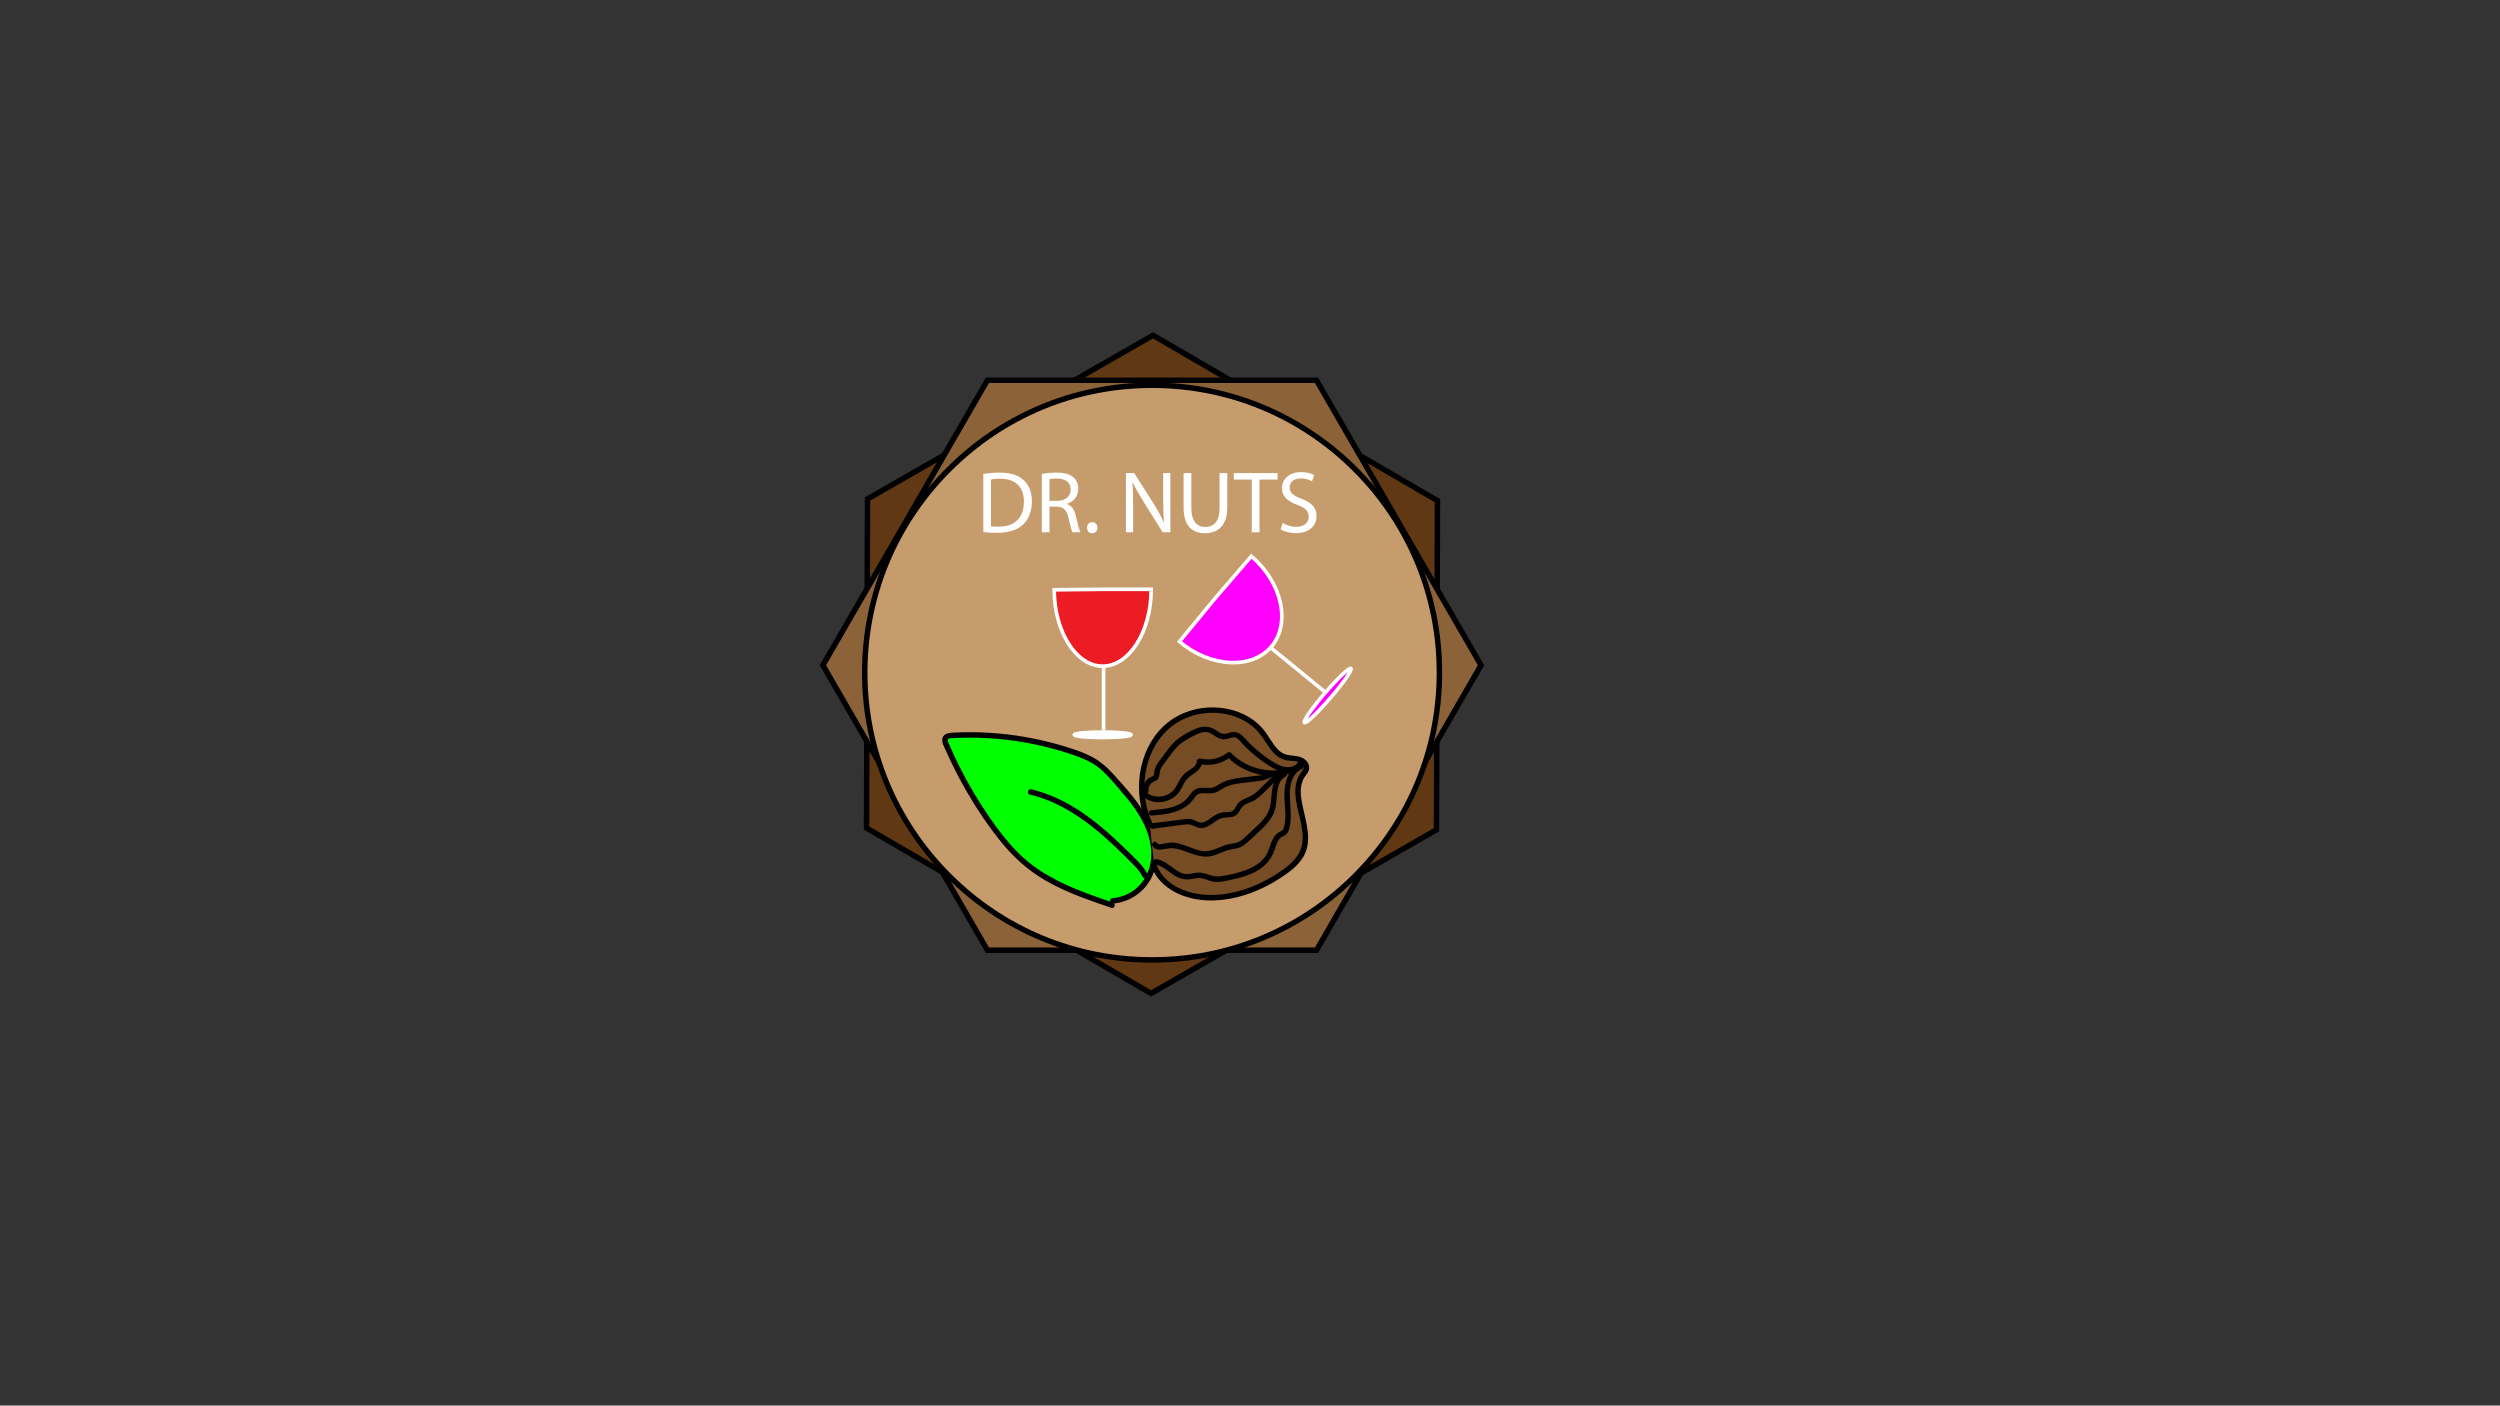 <?xml version="1.0" encoding="utf-8"?>
<!-- Generator: Adobe Illustrator 28.1.0, SVG Export Plug-In . SVG Version: 6.00 Build 0)  -->
<svg version="1.1" id="Layer_1" xmlns="http://www.w3.org/2000/svg" xmlns:xlink="http://www.w3.org/1999/xlink" x="0px" y="0px"
	 viewBox="0 0 1366 768" style="enable-background:new 0 0 1366 768;" xml:space="preserve">
<rect x="0" y="0" width="1366" height="768" fill="#333333" stroke="none"/>
<style type="text/css">
	.st0{fill:#603813;}
	.st1{fill:#8C6239;}
	.st2{fill:#C69C6D;}
	.st3{fill:#00FF00;}
	.st4{fill:#754C24;}
	.st5{fill:#FFFFFF;}
	.st6{fill:#ED1C24;stroke:#FFFFFF;stroke-width:2;stroke-miterlimit:10;}
	.st7{fill:none;stroke:#FFFFFF;stroke-width:2;stroke-miterlimit:10;}
	.st8{fill:#FFFFFF;stroke:#FFFFFF;stroke-width:2;stroke-miterlimit:10;}
	.st9{fill:#FF00FF;stroke:#FFFFFF;stroke-width:2;stroke-miterlimit:10;}
</style>
<g>
	<polygon class="st0" points="473.47,452.43 474.01,272.63 629.99,183.2 785.43,273.56 784.89,453.36 628.91,542.8 	"/>
	<path d="M629.98,184.93l153.95,89.49l-0.53,178.07l-154.48,88.57l-153.95-89.49l0.53-178.07L629.98,184.93 M629.99,181.47
		l-157.48,90.3l-0.54,181.53l156.94,91.24l157.48-90.3l0.54-181.53L629.99,181.47L629.99,181.47z"/>
</g>
<g>
	<polygon class="st1" points="539.52,519.19 449.62,363.48 539.52,207.77 719.33,207.77 809.23,363.48 719.33,519.19 	"/>
	<path d="M540.39,209.27l178.07,0l89.03,154.21l-89.03,154.21l-178.07,0l-89.03-154.21L540.39,209.27 M538.66,206.27l-90.77,157.21
		l90.77,157.21l181.53,0l90.77-157.21l-90.77-157.21L538.66,206.27L538.66,206.27z"/>
</g>
<g>
	<circle class="st2" cx="629.5" cy="367.5" r="157"/>
	<path d="M629.5,212c41.54,0,80.59,16.17,109.96,45.54C768.83,286.91,785,325.96,785,367.5s-16.17,80.59-45.54,109.96
		C710.09,506.83,671.04,523,629.5,523s-80.59-16.17-109.96-45.54C490.17,448.09,474,409.04,474,367.5s16.17-80.59,45.54-109.96
		C548.91,228.17,587.96,212,629.5,212 M629.5,209C541.96,209,471,279.96,471,367.5S541.96,526,629.5,526S788,455.04,788,367.5
		S717.04,209,629.5,209L629.5,209z"/>
</g>
<g>
	<path class="st3" d="M607.66,494.6c-16.96-5.76-34.38-11.78-47.97-23.45c-5.98-5.13-11.05-11.23-15.76-17.54
		c-10.83-14.52-19.91-30.34-26.98-47.02c-0.45-1.05-0.88-2.28-0.34-3.29c0.62-1.16,2.16-1.39,3.48-1.47
		c22.45-1.26,45.13,1.86,66.41,9.13c4.67,1.6,9.33,3.42,13.35,6.27c3.83,2.71,6.96,6.26,10.06,9.78
		c6.63,7.53,13.37,15.23,17.36,24.44c3.99,9.21,4.83,20.36-0.26,29c-3.95,6.7-11.32,11.24-19.08,11.76"/>
	<g>
		<path d="M608.06,493.15c-18.76-6.37-37.99-13.17-52.18-27.63c-7.23-7.37-13.32-15.91-18.94-24.55
			c-5.68-8.73-10.76-17.85-15.19-27.28c-1.12-2.39-2.21-4.8-3.24-7.23c-0.31-0.74-1.12-2.13-0.26-2.75
			c0.79-0.57,2.34-0.41,3.25-0.45c5.42-0.26,10.85-0.27,16.27-0.02c10.94,0.5,21.82,2.03,32.48,4.58
			c5.28,1.26,10.49,2.77,15.63,4.51c4.89,1.66,9.78,3.57,13.93,6.71c4.09,3.1,7.42,7.16,10.78,11c3.28,3.74,6.52,7.53,9.37,11.61
			c5.58,7.97,9.69,17.22,9.02,27.15c-0.62,9.14-6.16,17.31-14.86,20.55c-1.99,0.74-4.07,1.21-6.19,1.37c-1.91,0.14-1.93,3.14,0,3
			c9.45-0.71,18.08-6.63,21.82-15.39c4.02-9.39,2.37-20.22-1.91-29.22c-4.58-9.63-11.97-17.78-19.07-25.63
			c-3.67-4.06-7.67-7.69-12.59-10.19c-4.93-2.51-10.3-4.21-15.59-5.8c-11.12-3.33-22.58-5.54-34.14-6.64
			c-5.79-0.55-11.61-0.82-17.43-0.79c-2.83,0.01-5.66,0.09-8.49,0.25c-2.16,0.12-4.82,0.5-5.54,2.94c-0.69,2.32,1,4.97,1.9,7.01
			c1.16,2.62,2.36,5.23,3.62,7.81c2.41,4.95,5,9.82,7.77,14.58c5.53,9.53,11.74,18.74,18.67,27.31
			c6.81,8.42,14.71,15.56,24.09,21.02c9.11,5.3,19,9.1,28.93,12.57c2.42,0.85,4.85,1.67,7.29,2.5
			C609.09,496.67,609.88,493.77,608.06,493.15L608.06,493.15z"/>
	</g>
</g>
<g>
	<path class="st4" d="M628.14,450.07c-8.22-17.77-4.68-41.07,10.3-53.68c14.98-12.61,40.65-11.01,52.1,4.87
		c3.41,4.73,6.1,10.83,11.69,12.48c2.41,0.71,5.01,0.44,7.43,1.11s4.77,2.95,4.12,5.37c-0.27,1.01-1.01,1.82-1.64,2.67
		c-8.57,11.63,5.19,28.72-0.13,42.15c-1.88,4.76-5.93,8.29-10.08,11.28c-12.26,8.83-27.1,14.63-42.19,14.13
		c-11.95-0.39-24.95-5.99-29.06-17.22"/>
	<g>
		<path d="M629.43,449.31c-7.49-16.36-4.87-37.85,8.49-50.47c12.03-11.35,32.69-12.69,45.84-2.46c3.48,2.71,5.86,6.15,8.25,9.8
			c2.45,3.75,5.3,7.67,9.82,9c2.65,0.78,5.75,0.21,8.26,1.43c0.93,0.46,1.97,1.26,2.24,2.32c0.31,1.24-0.81,2.28-1.48,3.2
			c-2.46,3.36-3.26,7.53-3.06,11.62c0.43,8.75,4.6,17.1,3.92,25.93c-0.38,4.98-3.04,9.01-6.69,12.29
			c-4.09,3.67-8.91,6.66-13.77,9.21c-9.85,5.17-21.01,8.31-32.2,7.75c-8.72-0.44-18.17-3.65-23.81-10.64
			c-1.32-1.63-2.37-3.49-3.11-5.45c-0.67-1.79-3.57-1.02-2.89,0.8c3.46,9.21,12.19,14.8,21.44,17.08
			c10.89,2.68,22.66,0.99,33.04-2.89c5.53-2.07,10.82-4.77,15.76-8c4.72-3.08,9.62-6.6,12.58-11.51c5.18-8.61,1.63-18.74-0.28-27.76
			c-0.88-4.16-1.62-8.63-0.4-12.8c0.28-0.96,0.67-1.88,1.17-2.75c0.66-1.15,1.64-2.11,2.23-3.29c1.21-2.38,0.34-4.99-1.64-6.64
			c-2.27-1.89-5.05-2.05-7.87-2.31c-2.69-0.25-4.9-1.16-6.83-3.07c-3.39-3.36-5.33-7.89-8.44-11.49
			c-11.83-13.68-34.19-15.13-48.96-5.58c-16.63,10.75-22.1,33.3-16.7,51.61c0.67,2.27,1.52,4.47,2.5,6.61
			C627.65,452.58,630.23,451.06,629.43,449.31L629.43,449.31z"/>
	</g>
</g>
<g>
	<g>
		<path d="M630.52,474.14c1.93,0,1.93-3,0-3C628.59,471.14,628.59,474.14,630.52,474.14L630.52,474.14z"/>
	</g>
</g>
<g>
	<path class="st3" d="M625.68,478.33c-1.44-2.92-3.74-5.32-6.03-7.64c-16.13-16.43-34.13-32.71-56.54-37.98"/>
	<g>
		<path d="M626.97,477.58c-2.4-4.72-6.65-8.39-10.36-12.07c-3.66-3.63-7.4-7.18-11.27-10.58c-7.8-6.83-16.22-13.11-25.54-17.71
			c-5.2-2.57-10.65-4.61-16.29-5.95c-1.88-0.45-2.68,2.44-0.8,2.89c19.85,4.73,36.03,18.04,50.29,32.01
			c1.98,1.94,3.94,3.91,5.88,5.89c2.1,2.15,4.12,4.34,5.5,7.04C625.26,480.81,627.84,479.29,626.97,477.58L626.97,477.58z"/>
	</g>
</g>
<g>
	<g>
		<path d="M629.8,452.9c1.93,0,1.93-3,0-3C627.87,449.9,627.87,452.9,629.8,452.9L629.8,452.9z"/>
	</g>
</g>
<g>
	<path class="st4" d="M710.84,416.82c-1.38,2.77-4.77,4.08-7.85,3.84c-3.08-0.24-5.92-1.74-8.54-3.38
		c-5.7-3.56-10.89-7.92-15.38-12.91c-1.09-1.21-2.26-2.54-3.86-2.88c-2.18-0.46-4.32,1.06-6.54,1c-2.96-0.08-5.13-2.84-7.95-3.72
		c-3.26-1.01-6.7,0.63-9.71,2.23c-2.69,1.43-5.41,2.87-7.68,4.9c-1.82,1.63-3.3,3.6-4.77,5.55c-1.04,1.38-2.08,2.77-3.12,4.15
		c-1.59,2.12-3.25,4.4-3.41,7.04c-0.04,0.66,0,1.38-0.36,1.93c-0.43,0.66-1.27,0.88-2,1.19c-2.44,1.06-3.99,3.86-3.6,6.49"/>
	<g>
		<path d="M709.54,416.06c-1.6,2.98-5.29,3.57-8.32,2.78c-3.79-0.99-7.25-3.52-10.37-5.8c-3.19-2.34-6.18-4.97-8.93-7.81
			c-2.46-2.54-4.64-5.82-8.64-5.23c-1.67,0.25-3.39,1.24-5.1,0.94c-1.53-0.27-2.86-1.38-4.15-2.19c-3.42-2.15-6.9-2.12-10.57-0.59
			c-3.56,1.49-7.17,3.45-10.2,5.85c-3.1,2.46-5.35,5.82-7.71,8.95c-1.31,1.74-2.74,3.45-3.76,5.39c-0.47,0.9-0.88,1.87-1.08,2.87
			c-0.16,0.75,0.04,2.21-0.55,2.71c-0.65,0.56-1.73,0.72-2.45,1.24c-0.73,0.53-1.33,1.17-1.84,1.91c-1.04,1.49-1.52,3.37-1.31,5.18
			c0.22,1.89,3.23,1.92,3,0c-0.18-1.54,0.22-3.03,1.33-4.16c1.07-1.09,2.7-1.21,3.72-2.34c1.24-1.36,0.74-3.5,1.4-5.13
			c0.69-1.71,1.89-3.2,2.99-4.66c2.4-3.19,4.65-6.7,7.7-9.31c1.45-1.23,3.09-2.22,4.75-3.14c1.76-0.98,3.55-2,5.43-2.74
			c1.83-0.72,3.86-1.19,5.77-0.46c1.45,0.55,2.67,1.59,4,2.36c1.4,0.81,2.96,1.4,4.61,1.27c1.7-0.13,3.3-1.04,5-1.06
			c1.78-0.03,2.97,1.66,4.05,2.85c1.33,1.46,2.71,2.86,4.15,4.2c2.81,2.62,5.84,5.03,9.03,7.18c3.49,2.36,7.34,4.78,11.67,5.02
			c3.53,0.2,7.26-1.4,8.97-4.6C713.04,415.87,710.46,414.36,709.54,416.06L709.54,416.06z"/>
	</g>
</g>
<g>
	<path class="st4" d="M710.82,418.75c-5.68,2.44-7.65,9.55-7.58,15.73c0.07,6.18,1.45,12.53-0.41,18.42c-0.21,0.68-0.49,1.37-1,1.86
		c-0.57,0.55-1.37,0.78-2.07,1.15c-3.44,1.82-3.95,6.41-5.51,9.98c-1.91,4.38-5.83,7.64-10.13,9.7c-4.31,2.07-9.03,3.08-13.7,4.07
		c-2.51,0.53-5.1,1.07-7.61,0.56c-2.24-0.45-4.28-1.69-6.54-1.94c-2.81-0.31-5.6,0.95-8.43,0.76c-6.15-0.42-10.2-7.38-16.32-8.15"/>
	<g>
		<path d="M710.07,417.46c-6.8,3.06-8.53,11.45-8.29,18.18c0.16,4.69,1.02,9.5,0.25,14.18c-0.17,1.01-0.37,2.07-0.75,3.02
			c-0.42,1.08-1.32,1.27-2.27,1.78c-1.51,0.81-2.65,2.16-3.44,3.67c-1.69,3.21-2.14,6.88-4.33,9.85c-2.47,3.35-6.22,5.64-10.06,7.1
			c-4.37,1.67-9.15,2.77-13.77,3.49c-2.44,0.38-4.56,0.09-6.86-0.76c-2.15-0.8-4.18-1.39-6.5-1.15c-2.34,0.24-4.74,1.11-7.1,0.6
			c-1.8-0.39-3.39-1.37-4.88-2.42c-3.17-2.21-6.18-4.97-10.15-5.55c-0.81-0.12-1.6,0.2-1.85,1.05c-0.2,0.7,0.25,1.73,1.05,1.85
			c3.52,0.51,6.22,2.95,9.02,4.95c3.07,2.19,6.27,3.63,10.12,3.13c2.28-0.3,4.57-1.04,6.86-0.46c2.26,0.57,4.28,1.67,6.63,1.9
			c2.37,0.23,4.76-0.27,7.06-0.76c2.42-0.51,4.83-1.03,7.21-1.69c4.22-1.18,8.33-2.88,11.79-5.61c3.15-2.48,5.31-5.64,6.61-9.42
			c0.59-1.69,1.05-3.46,1.96-5.02c0.39-0.66,0.85-1.27,1.46-1.74c0.79-0.6,1.79-0.84,2.59-1.43c1.68-1.24,2.15-3.63,2.48-5.57
			c0.39-2.34,0.44-4.69,0.34-7.05c-0.32-7.57-2.44-19.57,6.33-23.52C713.34,419.26,711.81,416.67,710.07,417.46L710.07,417.46z"/>
	</g>
</g>
<g>
	<path class="st4" d="M703.58,421.46c-11.25,2.96-23.99-0.64-32.03-9.05c-4.44,3.57-10.58,4.91-16.1,3.51
		c0.14,3.96-4.92,5.59-7.7,8.41c-2.14,2.16-2.99,5.27-4.79,7.72c-3.77,5.16-11.95,6.35-17.04,2.49"/>
	<g>
		<path d="M703.19,420.01c-10.84,2.78-22.79-0.63-30.57-8.66c-0.61-0.63-1.49-0.49-2.12,0c-4.09,3.22-9.61,4.34-14.64,3.12
			c-0.94-0.23-1.9,0.45-1.9,1.45c0,2.74-3.39,4.28-5.28,5.69c-1.34,1-2.5,2.1-3.45,3.49c-1.04,1.54-1.75,3.27-2.69,4.86
			c-3.2,5.46-10.72,7.05-15.85,3.28c-1.56-1.14-3.06,1.46-1.51,2.59c5.85,4.3,14.84,2.82,19.09-3.03c1.25-1.72,2.03-3.72,3.13-5.53
			c0.99-1.63,2.31-2.75,3.85-3.83c2.67-1.88,5.72-3.89,5.71-7.52c-0.63,0.48-1.27,0.96-1.9,1.45c6.17,1.49,12.59,0.02,17.56-3.89
			c-0.71,0-1.41,0-2.12,0c8.52,8.8,21.63,12.48,33.49,9.44C705.85,422.43,705.06,419.53,703.19,420.01L703.19,420.01z"/>
	</g>
</g>
<g>
	<path class="st4" d="M701.69,423.03c-3.22,1.54-4.72,5.31-5.21,8.85c-0.49,3.53-0.27,7.2-1.38,10.59
		c-1.48,4.53-5.11,7.98-8.61,11.22c-1.69,1.57-3.38,3.14-5.08,4.71c-1.22,1.13-2.46,2.28-3.97,2.98c-1.97,0.91-4.2,0.98-6.31,1.49
		c-3.75,0.91-7.11,3.23-10.94,3.67c-7.74,0.89-15.03-6.05-22.64-4.41c-2.35,0.51-5.52,1.46-6.57-0.7"/>
	<g>
		<path d="M700.93,421.74c-5.9,3.02-5.93,10.26-6.45,15.95c-0.32,3.51-1.41,6.55-3.6,9.34c-2.02,2.56-4.51,4.74-6.9,6.95
			c-1.31,1.21-2.61,2.44-3.93,3.64c-1.26,1.16-2.55,2.25-4.21,2.76c-1.52,0.47-3.13,0.6-4.68,0.94c-1.69,0.37-3.28,1.02-4.87,1.69
			c-2.92,1.23-5.79,2.4-9.02,2.02c-2.85-0.33-5.56-1.49-8.22-2.49c-2.98-1.12-6.1-2.23-9.33-2.16c-1.52,0.03-2.96,0.42-4.44,0.71
			c-0.91,0.18-2.46,0.57-3.01-0.41c-0.95-1.68-3.54-0.17-2.59,1.51c1.47,2.6,4.55,2.2,7.04,1.66c2.91-0.63,5.47-0.45,8.32,0.45
			c5.81,1.82,11.37,4.99,17.63,3.27c3.47-0.96,6.56-2.86,10.13-3.51c1.56-0.29,3.15-0.48,4.64-1.06c1.69-0.66,3.09-1.77,4.42-2.97
			c2.73-2.47,5.46-4.96,8.08-7.54c2.3-2.27,4.51-4.78,5.86-7.75c1.73-3.8,1.61-7.88,2.06-11.93c0.36-3.26,1.45-6.88,4.58-8.48
			C704.16,423.45,702.65,420.86,700.93,421.74L700.93,421.74z"/>
	</g>
</g>
<g>
	<path class="st4" d="M629.15,444.13c7.83-0.55,16.65-1.6,21.41-7.85c0.92-1.2,1.67-2.59,2.93-3.43c2.81-1.86,6.67-0.2,9.9-1.16
		c1.64-0.49,3-1.62,4.48-2.47c3.39-1.96,7.39-2.47,11.27-2.94c6.23-0.75,12.45-1.51,18.68-2.26"/>
	<g>
		<path d="M629.15,445.63c8.26-0.58,17.66-1.69,22.93-8.9c0.62-0.85,1.17-1.82,2.02-2.47c0.97-0.76,2.2-0.85,3.39-0.84
			c2.25,0.01,4.53,0.36,6.7-0.41c2.44-0.87,4.37-2.72,6.82-3.59c2.34-0.84,4.81-1.22,7.26-1.52c6.51-0.81,13.03-1.58,19.55-2.37
			c1.89-0.23,1.92-3.23,0-3c-5.74,0.69-11.47,1.39-17.21,2.08c-5.1,0.62-10.17,1.16-14.6,4c-1.02,0.65-2.03,1.38-3.21,1.69
			c-1.21,0.32-2.49,0.22-3.72,0.17c-2.16-0.09-4.45-0.14-6.34,1.09c-1.91,1.24-2.85,3.42-4.4,5.02c-1.38,1.42-3.07,2.5-4.88,3.3
			c-4.45,1.99-9.5,2.42-14.3,2.75C627.24,442.77,627.22,445.77,629.15,445.63L629.15,445.63z"/>
	</g>
</g>
<g>
	<path class="st4" d="M630.24,451.23c5.61-0.7,11.22-1.41,16.84-2.11c1.35-0.17,2.74-0.34,4.05,0.03c1.36,0.39,2.53,1.33,3.9,1.67
		c4.52,1.13,7.98-4.3,12.52-5.35c2.42-0.56,5.27,0.11,7.21-1.45c1.35-1.08,1.82-2.92,2.95-4.22c1.59-1.85,4.19-2.36,6.35-3.48
		c2.01-1.04,3.66-2.64,5.29-4.22c3.16-3.07,6.32-6.14,9.48-9.21"/>
	<g>
		<path d="M630.24,452.73c3.14-0.39,6.27-0.79,9.41-1.18c3.12-0.39,6.33-1.05,9.47-1.11c2.64-0.05,4.61,2.1,7.3,2.04
			c2.07-0.05,3.94-1.08,5.62-2.21c1.72-1.16,3.42-2.61,5.44-3.22c2.33-0.69,4.86-0.09,7.11-1.16c2.36-1.12,2.75-3.55,4.43-5.28
			c1.61-1.67,4.21-2.07,6.18-3.18c2.66-1.5,4.8-3.85,6.97-5.96c2.57-2.5,5.15-5,7.72-7.5c1.39-1.35-0.74-3.47-2.12-2.12
			c-2.22,2.16-4.45,4.32-6.67,6.48c-1.94,1.89-3.82,3.97-6,5.59c-1.99,1.47-4.38,2-6.48,3.25c-0.9,0.53-1.69,1.2-2.32,2.03
			c-0.72,0.94-1.15,2.06-1.85,3.01c-1.47,1.97-4.41,1.37-6.55,1.7c-2.05,0.32-3.85,1.36-5.54,2.52c-1.59,1.09-3.23,2.5-5.14,2.95
			c-2.37,0.56-4.28-1.49-6.56-1.83c-1.61-0.24-3.21,0.04-4.8,0.24c-1.73,0.22-3.47,0.43-5.2,0.65c-3.47,0.43-6.93,0.87-10.4,1.3
			C628.35,449.97,628.33,452.97,630.24,452.73L630.24,452.73z"/>
	</g>
</g>
<g>
	<path class="st5" d="M537.29,258.92c2.54-0.38,5.57-0.67,8.88-0.67c6,0,10.27,1.39,13.1,4.03c2.88,2.64,4.56,6.38,4.56,11.62
		c0,5.28-1.63,9.6-4.66,12.58c-3.02,3.02-8.02,4.66-14.31,4.66c-2.98,0-5.47-0.14-7.58-0.38V258.92z M541.46,287.53
		c1.06,0.19,2.59,0.24,4.22,0.24c8.93,0,13.78-4.99,13.78-13.73c0.05-7.63-4.27-12.48-13.1-12.48c-2.16,0-3.79,0.19-4.9,0.43V287.53
		z"/>
	<path class="st5" d="M569.26,258.92c2.11-0.43,5.14-0.67,8.02-0.67c4.46,0,7.34,0.82,9.36,2.64c1.63,1.44,2.54,3.65,2.54,6.14
		c0,4.27-2.69,7.1-6.1,8.26v0.14c2.5,0.86,3.98,3.17,4.75,6.53c1.06,4.51,1.82,7.63,2.5,8.88h-4.32c-0.53-0.91-1.25-3.7-2.16-7.73
		c-0.96-4.46-2.69-6.14-6.48-6.29h-3.94v14.02h-4.18V258.92z M573.43,273.65h4.27c4.46,0,7.3-2.45,7.3-6.14c0-4.18-3.02-6-7.44-6.05
		c-2.02,0-3.46,0.19-4.13,0.38V273.65z"/>
	<path class="st5" d="M593.93,288.34c0-1.78,1.2-3.02,2.88-3.02s2.83,1.25,2.83,3.02c0,1.73-1.1,3.02-2.88,3.02
		C595.08,291.37,593.93,290.07,593.93,288.34z"/>
	<path class="st5" d="M615.19,290.84v-32.35h4.56l10.37,16.37c2.4,3.79,4.27,7.2,5.81,10.51l0.1-0.05
		c-0.38-4.32-0.48-8.26-0.48-13.3v-13.54h3.94v32.35h-4.22l-10.27-16.42c-2.26-3.6-4.42-7.3-6.05-10.8l-0.14,0.05
		c0.24,4.08,0.34,7.97,0.34,13.35v13.83H615.19z"/>
	<path class="st5" d="M650.95,258.48v19.15c0,7.25,3.22,10.32,7.54,10.32c4.8,0,7.87-3.17,7.87-10.32v-19.15h4.22v18.87
		c0,9.94-5.23,14.02-12.24,14.02c-6.62,0-11.62-3.79-11.62-13.83v-19.06H650.95z"/>
	<path class="st5" d="M683.97,262.04h-9.84v-3.55h23.95v3.55h-9.89v28.8h-4.22V262.04z"/>
	<path class="st5" d="M700.82,285.75c1.87,1.15,4.61,2.11,7.49,2.11c4.27,0,6.77-2.26,6.77-5.52c0-3.02-1.73-4.75-6.1-6.43
		c-5.28-1.87-8.54-4.61-8.54-9.17c0-5.04,4.18-8.78,10.46-8.78c3.31,0,5.71,0.77,7.15,1.58l-1.15,3.41
		c-1.06-0.58-3.22-1.54-6.14-1.54c-4.42,0-6.1,2.64-6.1,4.85c0,3.02,1.97,4.51,6.43,6.24c5.47,2.11,8.26,4.75,8.26,9.5
		c0,4.99-3.7,9.31-11.33,9.31c-3.12,0-6.53-0.91-8.26-2.06L700.82,285.75z"/>
</g>
<path class="st6" d="M602.5,322H629c0,23.04-11.96,42-26.5,42c-14.48,0-26.41-18.8-26.5-41.74L602.5,322z"/>
<line class="st7" x1="603" y1="399" x2="603" y2="364"/>
<ellipse class="st8" cx="602.5" cy="401.5" rx="15.5" ry="1.5"/>
<g>
	<path class="st9" d="M663.86,327.02l19.89-23.12c16.84,14.49,21.72,36.85,10.8,49.54c-10.79,12.54-33.27,11.25-50.1-2.88
		L663.86,327.02z"/>
	<line class="st9" x1="723.68" y1="377.84" x2="694.23" y2="353.82"/>
	
		<ellipse transform="matrix(0.652 -0.758 0.758 0.652 -35.858 682.194)" class="st9" cx="725.63" cy="380.18" rx="19.5" ry="2"/>
</g>
</svg>

